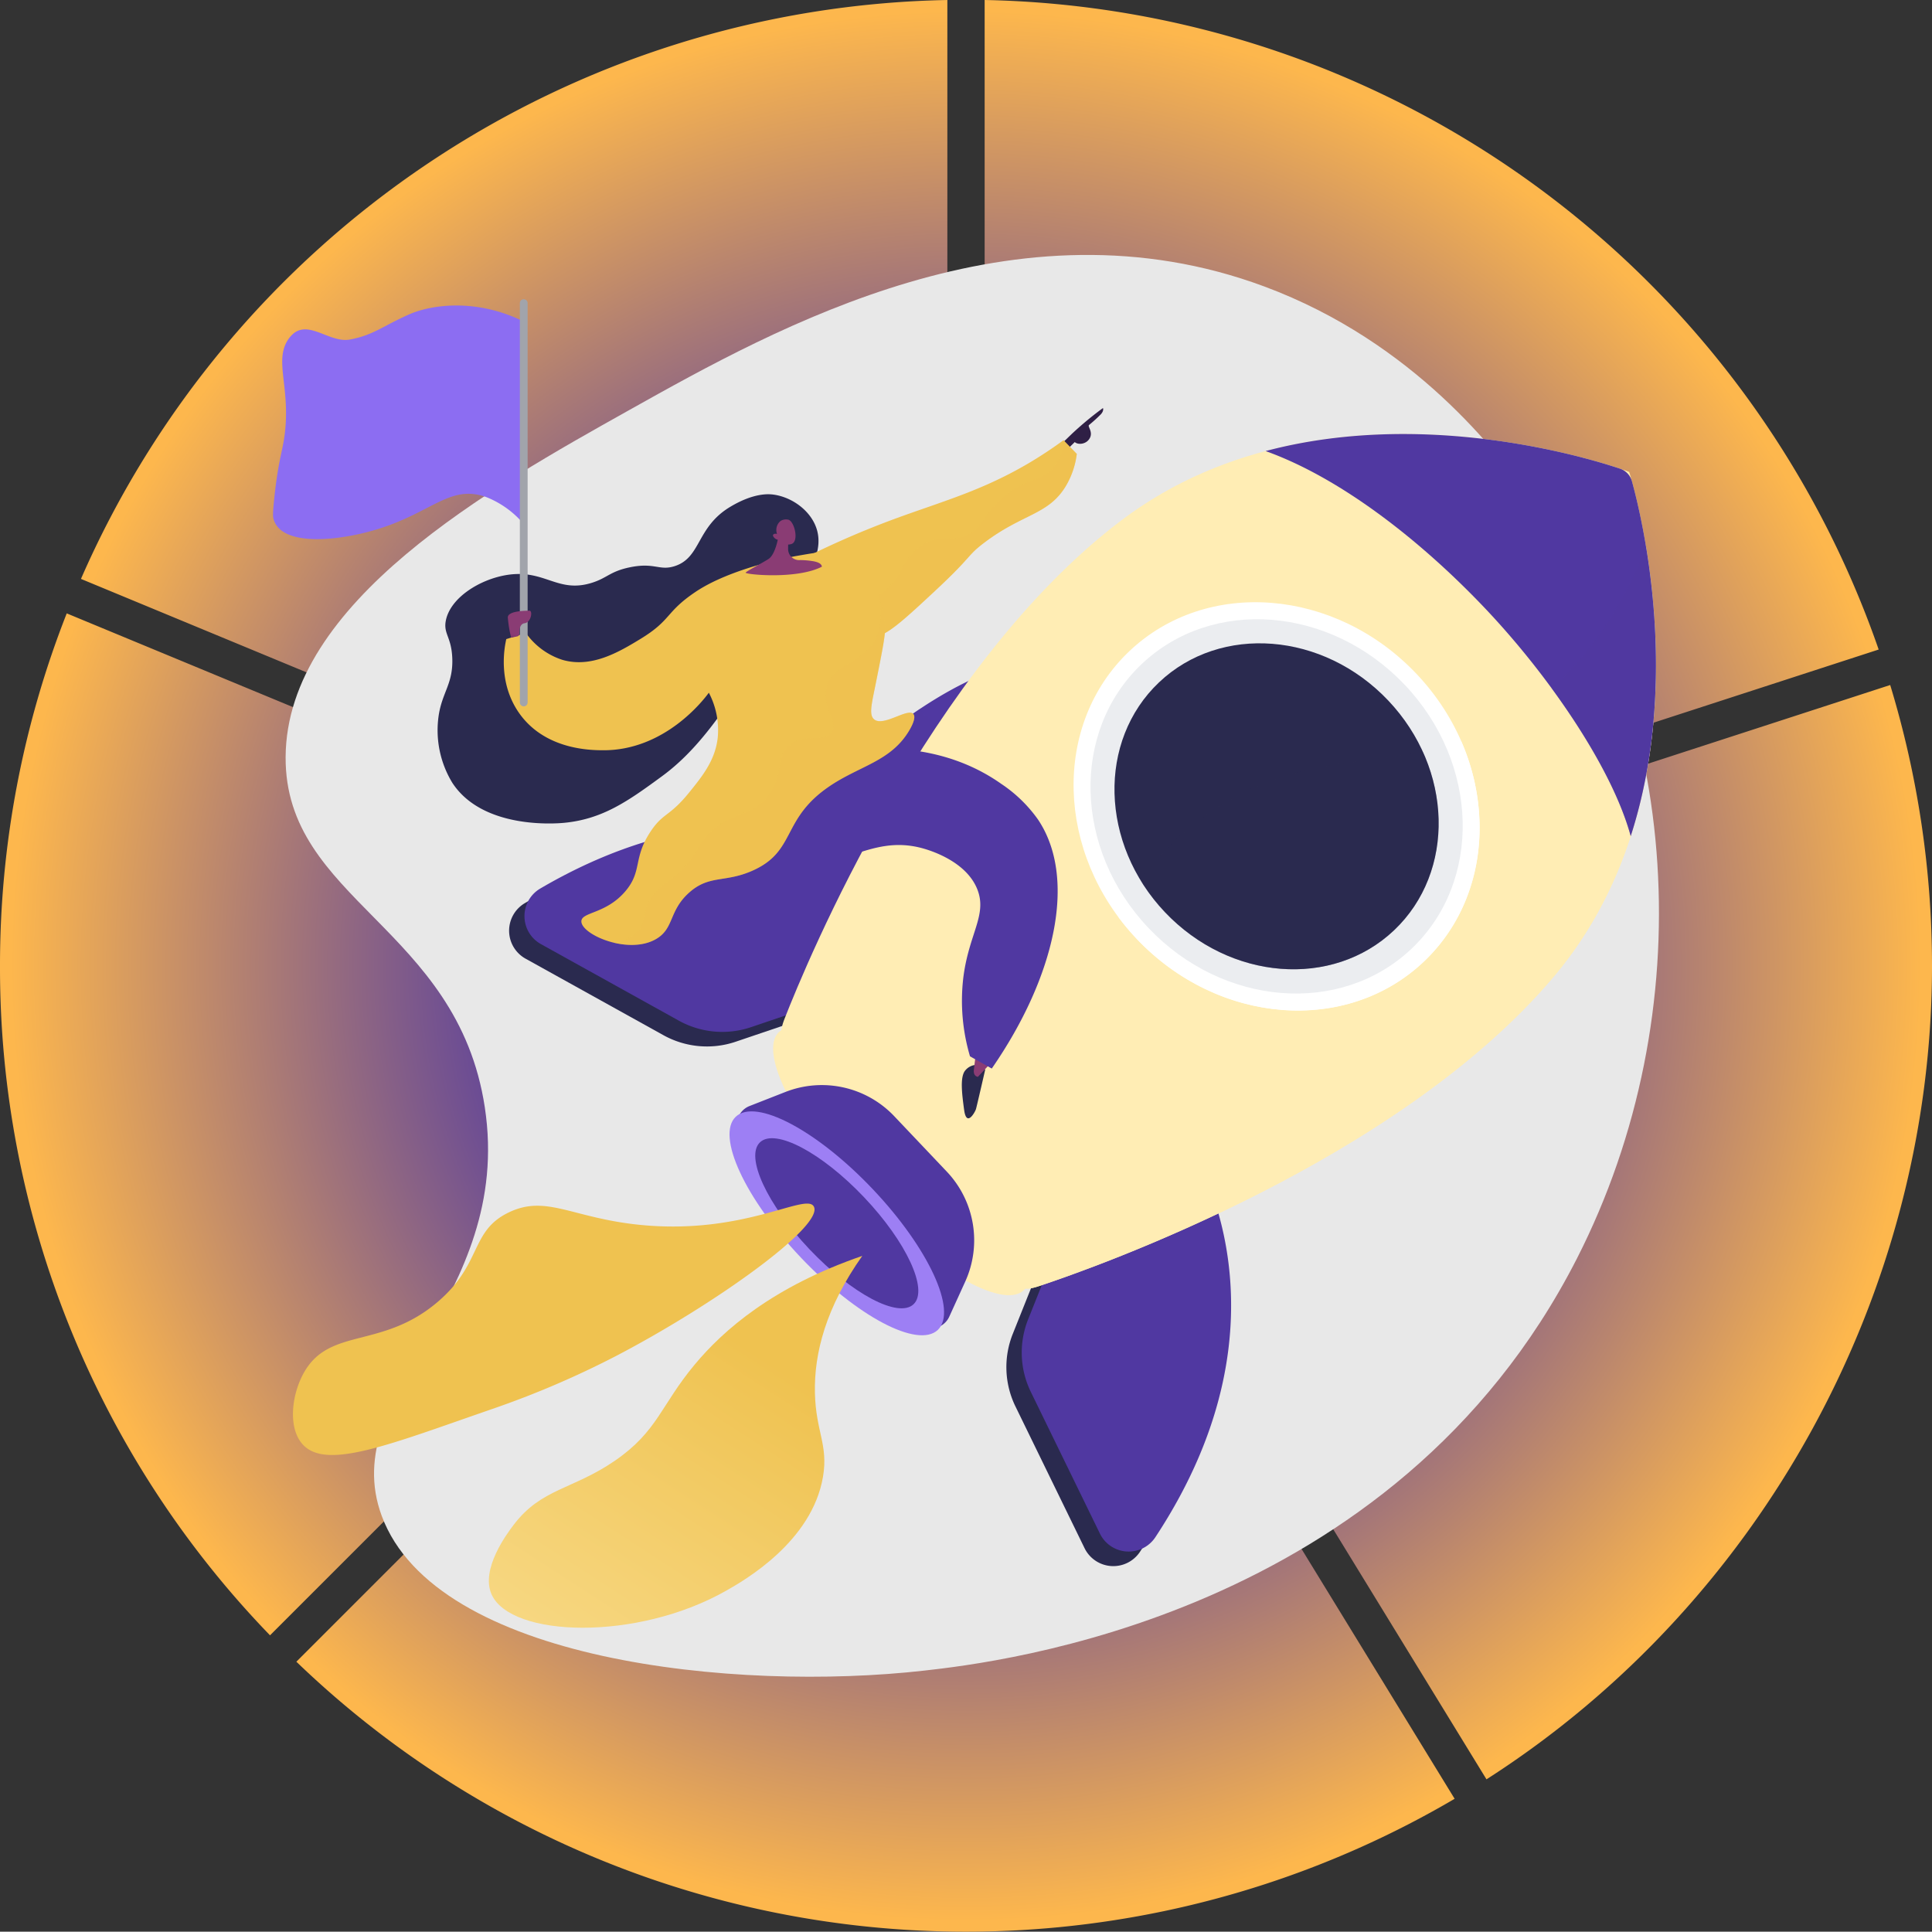 <svg xmlns="http://www.w3.org/2000/svg" xmlns:xlink="http://www.w3.org/1999/xlink" width="593.098" height="593" viewBox="0 0 593.098 593">
  <rect x="0" y="0" width="593.098" height="593" fill="#333333" stroke="none"/>
  <defs>
    <radialGradient id="radial-gradient" cx="0.5" cy="0.5" r="0.5" gradientTransform="translate(0)" gradientUnits="objectBoundingBox">
      <stop offset="0.427" stop-color="#5038a1"/>
      <stop offset="0.981" stop-color="#fdb74d"/>
    </radialGradient>
    <linearGradient id="linear-gradient" x1="70.391" y1="-50.555" x2="70.521" y2="-48.928" gradientUnits="objectBoundingBox">
      <stop offset="0" stop-color="#2f1f45"/>
      <stop offset="1" stop-color="#8a3c74"/>
    </linearGradient>
    <linearGradient id="linear-gradient-2" x1="6.425" y1="-4.503" x2="6.928" y2="-4.11" gradientUnits="objectBoundingBox">
      <stop offset="0" stop-color="#5038a1"/>
      <stop offset="0.996" stop-color="#414375"/>
    </linearGradient>
    <linearGradient id="linear-gradient-3" x1="7.208" y1="-5.372" x2="7.772" y2="-4.917" xlink:href="#linear-gradient-2"/>
    <linearGradient id="linear-gradient-4" x1="-8.371" y1="0.966" x2="-6.934" y2="0.966" gradientUnits="objectBoundingBox">
      <stop offset="0" stop-color="#5038a1"/>
      <stop offset="0.996" stop-color="#2a2a4f"/>
    </linearGradient>
    <linearGradient id="linear-gradient-5" x1="-1.628" y1="3.442" x2="-0.886" y2="3.442" xlink:href="#linear-gradient-4"/>
    <linearGradient id="linear-gradient-6" x1="-8.444" y1="0.95" x2="-7.007" y2="0.95" gradientUnits="objectBoundingBox">
      <stop offset="0" stop-color="#9d7ff4"/>
      <stop offset="0.996" stop-color="#5038a1"/>
    </linearGradient>
    <linearGradient id="linear-gradient-7" x1="2.408" y1="5.758" x2="3.708" y2="4.459" xlink:href="#linear-gradient-6"/>
    <linearGradient id="linear-gradient-8" x1="-1.436" y1="1.051" x2="-0.7" y2="0.259" gradientUnits="objectBoundingBox">
      <stop offset="0" stop-color="#efc250"/>
      <stop offset="0.996" stop-color="#ffedb4"/>
    </linearGradient>
    <linearGradient id="linear-gradient-9" x1="-1.965" y1="0.992" x2="-1.092" y2="0.08" xlink:href="#linear-gradient-8"/>
    <linearGradient id="linear-gradient-10" x1="-4.686" y1="0.68" x2="-3.327" y2="0.68" xlink:href="#linear-gradient-6"/>
    <linearGradient id="linear-gradient-11" x1="-19.58" y1="0.894" x2="-17.272" y2="0.018" xlink:href="#linear-gradient-6"/>
    <linearGradient id="linear-gradient-12" x1="-4.143" y1="1.11" x2="-3.032" y2="1.11" gradientUnits="objectBoundingBox">
      <stop offset="0.004" stop-color="#ebedf0"/>
      <stop offset="1" stop-color="#fff"/>
    </linearGradient>
    <linearGradient id="linear-gradient-13" x1="-4.515" y1="1.238" x2="-3.331" y2="1.238" xlink:href="#linear-gradient-12"/>
    <linearGradient id="linear-gradient-14" x1="-3.771" y1="0.817" x2="-4.069" y2="1.369" xlink:href="#linear-gradient-12"/>
    <linearGradient id="linear-gradient-15" x1="-5.225" y1="2.06" x2="-4.189" y2="0.7" xlink:href="#linear-gradient-4"/>
    <linearGradient id="linear-gradient-16" x1="-11.022" y1="2.138" x2="-10.896" y2="1.652" xlink:href="#linear-gradient-8"/>
    <linearGradient id="linear-gradient-17" x1="-4.98" y1="2.202" x2="-3.744" y2="2.202" xlink:href="#linear-gradient-6"/>
    <linearGradient id="linear-gradient-18" x1="-10.746" y1="1.834" x2="-11.472" y2="2.572" xlink:href="#linear-gradient-6"/>
    <linearGradient id="linear-gradient-19" x1="-14.359" y1="2.318" x2="-15.086" y2="3.057" xlink:href="#linear-gradient-4"/>
    <linearGradient id="linear-gradient-20" x1="-5.517" y1="2.64" x2="-4.449" y2="0.501" xlink:href="#linear-gradient-4"/>
    <linearGradient id="linear-gradient-21" x1="1.935" y1="3.84" x2="1.21" y2="6.183" xlink:href="#linear-gradient-8"/>
    <linearGradient id="linear-gradient-22" x1="6.753" y1="4.108" x2="5.74" y2="5.692" xlink:href="#linear-gradient-8"/>
    <linearGradient id="linear-gradient-23" x1="65.334" y1="-41.025" x2="66.27" y2="-40.249" xlink:href="#linear-gradient"/>
    <linearGradient id="linear-gradient-24" x1="11.637" y1="-9.543" x2="12.657" y2="-9.543" xlink:href="#linear-gradient-8"/>
    <linearGradient id="linear-gradient-25" x1="116.326" y1="-65.583" x2="115.493" y2="-62.544" xlink:href="#linear-gradient"/>
    <linearGradient id="linear-gradient-26" x1="13.237" y1="-9.431" x2="14.41" y2="-9.431" xlink:href="#linear-gradient-8"/>
    <linearGradient id="linear-gradient-27" x1="6.792" y1="-4.03" x2="7.602" y2="-4.03" xlink:href="#linear-gradient-2"/>
    <linearGradient id="linear-gradient-28" x1="5.894" y1="-3.468" x2="6.924" y2="-3.468" xlink:href="#linear-gradient-8"/>
    <linearGradient id="linear-gradient-29" x1="29.641" y1="-33.8" x2="29.51" y2="-33.187" xlink:href="#linear-gradient"/>
    <linearGradient id="linear-gradient-30" x1="7.697" y1="-3.85" x2="9.106" y2="-3.85" xlink:href="#linear-gradient-8"/>
    <linearGradient id="linear-gradient-31" x1="98.803" y1="-58.751" x2="97.31" y2="-57.1" xlink:href="#linear-gradient"/>
    <linearGradient id="linear-gradient-32" x1="28.632" y1="-0.607" x2="26.786" y2="1.597" gradientUnits="objectBoundingBox">
      <stop offset="0" stop-color="#5c2ef2"/>
      <stop offset="1" stop-color="#8c6df2"/>
    </linearGradient>
    <linearGradient id="linear-gradient-33" x1="0.159" y1="1.763" x2="0.349" y2="0.887" xlink:href="#linear-gradient"/>
  </defs>
  <g id="Grupo_161324" data-name="Grupo 161324" transform="translate(1717.216 714.643)">
    <path id="Unión_1" data-name="Unión 1" d="M90.979,510.123,211.223,389.881A125.74,125.74,0,0,0,357.731,407.26l88.823,144.947A296.313,296.313,0,0,1,90.979,510.123ZM367.5,401.275a127.885,127.885,0,0,0,55.684-104.82,125.721,125.721,0,0,0-4.63-33.627l161.711-52.538A296.229,296.229,0,0,1,593.1,296.455c0,100.29-52.323,195.707-136.769,249.778ZM0,296.455A294.855,294.855,0,0,1,20.489,188.3l157.086,65.075A125.876,125.876,0,0,0,203.131,381.79L82.893,502.022A294.667,294.667,0,0,1,0,296.455ZM302.272,170.027V0A296.578,296.578,0,0,1,576.726,199.4L415.015,251.943A125.358,125.358,0,0,0,302.272,170.027Zm-277.419,7.69A296.328,296.328,0,0,1,290.826,0V170.021a127.011,127.011,0,0,0-108.9,72.764Z" transform="translate(-1717.216 -714.643)" fill="url(#radial-gradient)"/>
    <g id="Grupo_161323" data-name="Grupo 161323" transform="translate(-1633.397 -636.381)">
      <path id="Trazado_232413" data-name="Trazado 232413" d="M-1117.7-446.179c-9.332-12.831-34.956-47.117-81.183-64.313-76.459-28.443-149.125,12.243-195.049,37.955-42.548,23.823-105.165,58.882-105.432,106.486-.245,43.891,52.771,52.24,61.151,107.54,8.954,59.086-45.877,87.122-31.63,125.464,16.6,44.669,108.632,54.015,166.582,47.445,22.259-2.524,144.186-16.347,200.32-126.518C-1064.448-287.667-1070.66-381.5-1117.7-446.179Z" transform="translate(1503.225 520.188)" fill="#e8e8e8"/>
      <g id="Grupo_161314" data-name="Grupo 161314" transform="translate(172.321 124.368)">
        <path id="Trazado_232414" data-name="Trazado 232414" d="M-904.562,19.065s-3.224.48-3.553,2.046-.666,3.22.629,7.493,1.149,6.1,2.709,6.372S-900.177,23.877-904.562,19.065Z" transform="translate(977.792 73.6)" fill="#2a2a4f"/>
        <path id="Trazado_232415" data-name="Trazado 232415" d="M-902.317,7.841c-.027.311-1.181,3.818-1.844,5.813a1.924,1.924,0,0,0,.737,2.191h0a2.356,2.356,0,0,0,3.206-.5,57.69,57.69,0,0,0,4.108-5.9Z" transform="translate(975.308 80.306)" fill="url(#linear-gradient)"/>
        <path id="Trazado_232416" data-name="Trazado 232416" d="M-1080.462-167.876c-2.748-5.468,12.443-18.124,14.464-19.807,3.978-3.314,42.344-34.587,64.678-19.315,18.8,12.855,12.369,49.208,11.109,56.329a90.079,90.079,0,0,1-13.2,33.2l-7.352-4.091c-1.585-7.932-2.549-14.612-3.153-19.515a207.763,207.763,0,0,1-1.9-22.426c-.311-13.679,1.276-16.387-.914-18.076-4.84-3.733-14.892,7.724-35.912,13.4C-1061.451-165.8-1077.953-162.884-1080.462-167.876Z" transform="translate(1080.793 211.176)" fill="url(#linear-gradient-2)"/>
        <path id="Trazado_232417" data-name="Trazado 232417" d="M-1066-168.813a140.56,140.56,0,0,1,11.494-8.508,11.112,11.112,0,0,0,5.354,4.306c7.4,2.531,12.614-6.305,25.614-6.561,3.325-.066,12.443-.246,17.042,5.4,5.495,6.748-1.537,14.354,3.1,29.455,2.406,7.835,4.892,7.722,5.216,13.558.511,9.213-5.5,12.776-5.139,20.847a17.62,17.62,0,0,0,2.326,7.735c-.833,1.437-1.654,2.8-2.422,3.982l-7.352-4.091c-1.585-7.932-2.549-14.612-3.153-19.515a207.763,207.763,0,0,1-1.9-22.426c-.311-13.679,1.276-16.386-.914-18.076-4.84-3.733-14.892,7.724-35.912,13.4-8.811,2.378-25.313,5.294-27.822.3C-1083.21-154.473-1068.019-167.13-1066-168.813Z" transform="translate(1080.793 192.305)" opacity="0.3" fill="url(#linear-gradient-3)" style="mix-blend-mode: multiply;isolation: isolate"/>
      </g>
      <g id="Grupo_161320" data-name="Grupo 161320" transform="translate(6.114 54.977)">
        <g id="Grupo_161319" data-name="Grupo 161319" transform="translate(66.355)">
          <g id="Grupo_161315" data-name="Grupo 161315" transform="translate(0 124.405)">
            <path id="Trazado_232418" data-name="Trazado 232418" d="M-897.6,172.561s33.926,51.22-10.974,119.31a9.823,9.823,0,0,1-17.021-1.128l-21.21-43.5a27.518,27.518,0,0,1-.82-22.266l14.776-37Z" transform="translate(1102.245 -73.133)" fill="url(#linear-gradient-4)"/>
            <path id="Trazado_232419" data-name="Trazado 232419" d="M-1204.329-59.509s-49.348-36.6-119.724,4.627a9.823,9.823,0,0,0,.223,17.057l42.316,23.488a27.517,27.517,0,0,0,22.191,2l37.728-12.792Z" transform="translate(1328.893 74.485)" fill="url(#linear-gradient-5)"/>
          </g>
          <g id="Grupo_161316" data-name="Grupo 161316" transform="translate(4.715 119.934)">
            <path id="Trazado_232420" data-name="Trazado 232420" d="M-885.885,161.452s33.926,51.22-10.974,119.311a9.823,9.823,0,0,1-17.021-1.128l-21.21-43.5a27.518,27.518,0,0,1-.82-22.266l14.776-37Z" transform="translate(1090.531 -62.024)" fill="url(#linear-gradient-6)"/>
            <path id="Trazado_232421" data-name="Trazado 232421" d="M-1192.615-70.617s-49.347-36.6-119.724,4.627a9.824,9.824,0,0,0,.223,17.057l42.316,23.488a27.519,27.519,0,0,0,22.191,2l37.728-12.792Z" transform="translate(1317.178 85.593)" fill="url(#linear-gradient-7)"/>
          </g>
          <path id="Trazado_232422" data-name="Trazado 232422" d="M-1016.892-357.021c64.929-49.175,155.948-15.051,155.981-14.929.12.04,29.361,92.746-23.186,154.97-47.663,56.44-140.373,89.135-158.126,95.013-1.91.632-4.977,1.434-5.8-.4-15.909-35.737-40.558-60.409-72.153-76.048-1.749-.865-.739-3.828-.028-5.645C-1113.486-221.246-1075.889-312.339-1016.892-357.021Z" transform="translate(1204.754 383.59)" fill="url(#linear-gradient-8)"/>
          <g id="Grupo_161317" data-name="Grupo 161317" transform="translate(126.162 34.654)" style="mix-blend-mode: multiply;isolation: isolate">
            <path id="Trazado_232423" data-name="Trazado 232423" d="M-929.555-213.71c36.3-27.256,64.206-9.96,98.833-33.281,12.644-8.515,27.236-23.156,38.174-50.5,5.195,31.489,7.909,88.989-28.376,131.956C-868.588-109.091-961.3-76.4-979.051-70.518c-1.91.632-4.977,1.434-5.8-.4a157.171,157.171,0,0,0-30.575-45.948,104.163,104.163,0,0,0,30.079-18.756C-955.418-162.531-962.625-188.876-929.555-213.71Z" transform="translate(1015.421 297.487)" fill="url(#linear-gradient-9)"/>
          </g>
          <path id="Trazado_232424" data-name="Trazado 232424" d="M-684.46-330.033c-19.378-20.435-44.046-39.957-67.413-48.322,48.219-12.788,96.856,1.4,108.826,5.416a5.619,5.619,0,0,1,3.631,3.829c3.372,12.166,14.958,61.488-.368,108.959C-645.549-281.329-665.081-309.6-684.46-330.033Z" transform="translate(984.105 383.586)" fill="url(#linear-gradient-10)"/>
          <path id="Trazado_232425" data-name="Trazado 232425" d="M-504.724-297.482q.037.22.073.442c.041.251.082.5.122.758s.081.509.121.766.076.488.113.735c.041.272.083.547.124.822.035.236.07.473.105.711.042.291.085.585.126.88q.049.344.1.69.064.464.128.934.045.333.089.668.065.491.128.99.041.321.081.644.065.517.127,1.04.038.315.075.632.063.537.124,1.081.035.307.068.617.062.563.121,1.133.031.3.061.6.06.586.117,1.178l.056.581q.057.609.112,1.224.025.28.049.561.054.63.105,1.267l.043.549q.05.65.1,1.307.019.267.038.535.046.669.09,1.344.016.261.032.524.042.688.081,1.383c.009.169.018.338.027.507q.037.709.07,1.423c.008.163.014.328.022.492q.032.727.059,1.459c.006.159.011.319.017.479q.026.747.047,1.5c0,.151.008.3.012.455q.02.767.034,1.541c0,.146,0,.293.007.439q.013.785.02,1.576c0,.142,0,.285,0,.428q.005.8,0,1.6c0,.139,0,.279,0,.419q0,.815-.011,1.636c0,.133,0,.266-.006.4q-.011.832-.028,1.67c0,.128-.006.258-.009.386q-.019.849-.046,1.7c0,.122-.008.244-.012.366q-.03.866-.066,1.737c0,.117-.01.235-.016.352q-.039.881-.086,1.768c-.006.11-.012.22-.018.33q-.05.9-.108,1.8c-.006.1-.014.209-.021.313q-.061.914-.13,1.833c-.007.1-.015.2-.023.293q-.072.929-.154,1.863c-.008.093-.017.187-.026.28q-.085.943-.179,1.89c-.008.084-.017.168-.026.252q-.1.962-.206,1.928c-.008.076-.018.151-.026.227q-.112.979-.234,1.961-.013.1-.026.2-.126,1-.263,2l-.024.169q-.141,1.017-.3,2.037l-.021.135q-.158,1.037-.329,2.078c-.005.033-.011.066-.017.1q-.175,1.059-.365,2.122c0,.017-.006.033-.009.05a152.821,152.821,0,0,1-4.959,19.986c-3.685-13.535-13-29.965-24.293-45.4C-523.6-263.094-513.091-276.57-504.724-297.482Z" transform="translate(853.758 332.138)" opacity="0.3" fill="url(#linear-gradient-11)" style="mix-blend-mode: multiply;isolation: isolate"/>
          <ellipse id="Elipse_6705" data-name="Elipse 6705" cx="59.142" cy="65.671" rx="59.142" ry="65.671" transform="matrix(0.726, -0.688, 0.688, 0.726, 147.497, 107.328)" fill="url(#linear-gradient-12)"/>
          <path id="Trazado_232426" data-name="Trazado 232426" d="M-839.165-124.972c29.618-22.242,53.653-14.819,80.31-24.006,10.191,23.5,6.458,50.437-11.551,67.514-23.7,22.475-63.146,19.361-88.1-6.957a73.574,73.574,0,0,1-5.639-6.708A82.264,82.264,0,0,1-839.165-124.972Z" transform="translate(1051.194 243.402)" fill="url(#linear-gradient-13)" style="mix-blend-mode: multiply;isolation: isolate"/>
          <ellipse id="Elipse_6706" data-name="Elipse 6706" cx="54.211" cy="60.195" rx="54.211" ry="60.195" transform="matrix(0.726, -0.688, 0.688, 0.726, 154.843, 107.908)" fill="url(#linear-gradient-14)"/>
          <ellipse id="Elipse_6707" data-name="Elipse 6707" cx="47.223" cy="52.436" rx="47.223" ry="52.436" transform="translate(165.252 108.73) rotate(-43.479)" fill="url(#linear-gradient-15)"/>
          <ellipse id="Elipse_6708" data-name="Elipse 6708" cx="16.137" cy="54.617" rx="16.137" ry="54.617" transform="translate(71.13 194.679) rotate(-43.479)" fill="url(#linear-gradient-16)"/>
          <path id="Trazado_232427" data-name="Trazado 232427" d="M-1106.859,122.57l16.129,17.01a30.634,30.634,0,0,1,5.66,33.753l-4.9,10.774a6.139,6.139,0,0,1-10.043,1.684l-53.488-56.407a6.139,6.139,0,0,1,2.214-9.94l11.019-4.318A30.634,30.634,0,0,1-1106.859,122.57Z" transform="translate(1225.097 86.853)" fill="url(#linear-gradient-17)"/>
          <ellipse id="Elipse_6709" data-name="Elipse 6709" cx="15.228" cy="45.074" rx="15.228" ry="45.074" transform="matrix(0.726, -0.688, 0.688, 0.726, 58.529, 220.059)" fill="url(#linear-gradient-18)"/>
          <ellipse id="Elipse_6710" data-name="Elipse 6710" cx="11.573" cy="34.256" rx="11.573" ry="34.256" transform="translate(68.625 225.394) rotate(-43.479)" fill="url(#linear-gradient-19)"/>
          <g id="Grupo_161318" data-name="Grupo 161318" transform="translate(193.826 97.586)" opacity="0.3" style="mix-blend-mode: color-burn;isolation: isolate">
            <path id="Trazado_232428" data-name="Trazado 232428" d="M-829.1-120.277c25.191-18.916,46.342-16.376,68.5-20.845,8.6,18.959,5.744,40.908-8.851,54.749-18.925,17.946-50.42,15.459-70.347-5.555a58.06,58.06,0,0,1-7.507-9.817A81.6,81.6,0,0,1-829.1-120.277Z" transform="translate(847.3 141.122)" fill="url(#linear-gradient-20)"/>
          </g>
        </g>
        <path id="Trazado_232429" data-name="Trazado 232429" d="M-1333.836,204.365c3,6.059-30.606,30.069-60.481,45.689a282.646,282.646,0,0,1-38.328,16.428c-31.8,11.008-50.813,18.755-58.071,10.915-4.743-5.123-3.449-15.608.467-22.351,7.975-13.733,23.916-6.94,40.936-21.475,13.761-11.752,9.865-21.766,21.876-27.487,11.5-5.475,19.244,1.706,40.006,3.835C-1355.216,213.222-1336.094,199.805-1333.836,204.365Z" transform="translate(1493.763 32.839)" fill="url(#linear-gradient-21)"/>
        <path id="Trazado_232430" data-name="Trazado 232430" d="M-1229.7,243.292c-27.473,9.451-42.64,22.794-51.443,33.359-10.449,12.539-11.354,20.471-24.48,29.507-12.938,8.907-22.63,8.48-31.14,19.754-1.9,2.514-10.219,13.539-6.728,21.32,5.911,13.172,44.513,14.458,72.026-1.168,5.406-3.07,26.333-14.956,29.708-34.988,1.651-9.8-2.2-13.806-2.482-25.655C-1244.534,273.1-1240.807,259-1229.7,243.292Z" transform="translate(1404.478 9.008)" fill="url(#linear-gradient-22)"/>
      </g>
      <g id="Grupo_161322" data-name="Grupo 161322" transform="translate(0 13.603)">
        <path id="Trazado_232431" data-name="Trazado 232431" d="M-1270.364-312.139c1.861-3.14,5.1-8.775,3.376-14.628-1.654-5.633-7.4-9.924-13.235-10.766-1.428-.206-5.995-.659-13.325,3.715-10.494,6.262-8.909,15.575-17.069,18.223-4.783,1.552-6.137-1.254-13.946.4-5.938,1.259-6.774,3.225-11.427,4.7-10.6,3.372-14.505-4.214-26.1-2.391-8.315,1.307-17.385,6.95-18.8,13.972-.83,4.118,1.724,4.987,1.972,11.619.287,7.713-3.026,10.323-4.151,17.386a31,31,0,0,0,4.179,20.864c9.38,14.319,31.83,12.494,34.27,12.262,11.906-1.133,19.757-6.735,30.1-14.321C-1300.409-261.448-1290.394-278.345-1270.364-312.139Z" transform="translate(1433.946 397.517)" fill="#2a2a4f"/>
        <path id="Trazado_232432" data-name="Trazado 232432" d="M-910.926-391.091l4.573-4.415q1.778-1.667,3.788-3.377c1.956-1.658,3.875-3.157,5.725-4.509,0,0,.385.787-.66,1.927a48.352,48.352,0,0,1-3.623,3.285c-.508.434,1.307,2.077.234,4.036s-3.666,2.092-4.6,1.19l-3.361,3.261Z" transform="translate(1151.613 436.796)" fill="url(#linear-gradient-23)"/>
        <path id="Trazado_232433" data-name="Trazado 232433" d="M-1030-378.9l4.068,4.21a25.344,25.344,0,0,1-3.382,9.912c-5.385,8.889-13.216,8.356-25.158,17.449-5.353,4.076-3.27,3.8-15.022,14.74-9.766,9.1-14.728,13.652-18.594,14.081-12.326,1.371-23.5-18.649-25.437-22.2a273.143,273.143,0,0,1,30.226-13.493c16.875-6.322,30.852-9.608,48.354-21.245C-1032.836-376.853-1031.133-378.072-1030-378.9Z" transform="translate(1272.673 422.163)" fill="url(#linear-gradient-24)"/>
        <path id="Trazado_232434" data-name="Trazado 232434" d="M-978.687,97.478a2.719,2.719,0,0,1-.356.043,4.655,4.655,0,0,0-3.685,1.984c-1.338,2.072-.877,6.57-.126,11.94s3.373.489,3.618-.341S-976.4,99-976.4,99Z" transform="translate(1195.026 137.51)" fill="#2a2a4f"/>
        <path id="Trazado_232435" data-name="Trazado 232435" d="M-968.872,91.563l-4.33,4.624s-1.479-.117-1.24-2.1l.6-4.991Z" transform="translate(1189.581 142.521)" fill="url(#linear-gradient-25)"/>
        <path id="Trazado_232436" data-name="Trazado 232436" d="M-1063.549-337.34c1.015-1.886,3.411-7.43,9.027-9.939,4.468-2,6.5-.072,11.155-1.869,5.735-2.213,5.258-6.134,11.735-11.747,7.469-6.471,11.792-4.452,15.819-9.617a15.77,15.77,0,0,0,3.077-7.714l3.806,3.938a25.345,25.345,0,0,1-3.382,9.912c-5.385,8.889-13.216,8.356-25.158,17.449-5.353,4.076-3.27,3.8-15.023,14.74-9.766,9.095-14.728,13.652-18.594,14.081-5.039.561-9.884-2.455-13.986-6.457C-1071.531-328.253-1065.87-333.025-1063.549-337.34Z" transform="translate(1255.671 421.759)" opacity="0.3" fill="url(#linear-gradient-26)" style="mix-blend-mode: multiply;isolation: isolate"/>
        <path id="Trazado_232437" data-name="Trazado 232437" d="M-1129.727-141.266c7.624-1.875,34.536-7.5,57.016,8.406a42.951,42.951,0,0,1,11.252,10.951c12.063,18.022,5.278,48.214-14.218,76.41l-6.68-3.749a60.15,60.15,0,0,1-2.056-24.144c1.678-13.436,7.331-19.142,4.373-26.938-3.405-8.975-15.031-12.3-17.216-12.876-16.227-4.269-25.458,8.026-39.9,3.8-7.484-2.191-12.615-7.719-15.938-12.466Z" transform="translate(1296.317 281.666)" fill="url(#linear-gradient-27)"/>
        <path id="Trazado_232438" data-name="Trazado 232438" d="M-1326.149-268.818A21.931,21.931,0,0,0-1315-260.6c8.916,2.615,17.31-2.331,23.971-6.386,9.655-5.878,7.623-8.181,16.886-14.427,10.807-7.286,28.857-10.681,31.057-11.066,6.364-1.115,9.593-1.658,11.916-.971,8.665,2.563,15.231,13.341,15.3,22.968.018,2.712-1.023,7.886-3.108,18.235-1.1,5.437-1.876,8.631-.264,9.943,2.855,2.322,10.324-3.6,12.017-1.671,1.041,1.187-.891,4.447-1.242,5.041-5.648,9.563-15.2,10.8-24.628,17.237-14.767,10.092-10.008,19.844-23.521,25.837-8.521,3.779-13.286,1.176-19.516,6.805-6.185,5.589-4.488,10.866-9.986,14.127-8.47,5.024-22.976-1.284-23.014-5.357-.028-2.954,7.574-2.215,13.563-9.333,5.206-6.186,2.219-10.019,7.673-18.251,3.893-5.877,5.754-4.433,11.966-12.135,4.022-4.986,7.907-9.8,8.664-16.74A24.681,24.681,0,0,0-1270-250.494c-1.465,2-13.482,17.889-32.745,17.662-3.76-.044-17.581-.207-25.46-11.368-6.77-9.59-4.458-20.65-3.976-22.758Z" transform="translate(1403.786 371.286)" fill="url(#linear-gradient-28)"/>
        <path id="Trazado_232439" data-name="Trazado 232439" d="M-1138.168-308.92s-.825,6.778-3.32,8.338-6.53,3.6-6.974,4.153,15.5,2.211,23.38-1.8c0,0,.254-1.291-3.005-1.752a24.62,24.62,0,0,0-3.656-.292,3.394,3.394,0,0,1-3.688-3.388l.017-3.751Z" transform="translate(1293.553 380.346)" fill="url(#linear-gradient-29)"/>
        <path id="Trazado_232440" data-name="Trazado 232440" d="M-1240.475-157.135c1.381-2.53.514-4.846,3.169-8.966,2.929-4.547,6.027-4.9,10.67-10.005,3.286-3.615,2.7-4.506,5.458-7.949,7.441-9.3,14.334-6.106,19.942-13.778,4.914-6.724,1.756-12.1,7.018-15.629,4.859-3.258,9.92-.263,12.166-3.45,2.407-3.416-2.895-7.584-1.59-13.6,1.567-7.226,10.557-7.412,14.8-14.468,1.617-2.687,2.744-6.737,1.565-13.041a25.527,25.527,0,0,1,1.765,8.89c.018,2.712-1.023,7.886-3.108,18.235-1.1,5.437-1.876,8.631-.264,9.943,2.855,2.322,10.324-3.6,12.017-1.671,1.041,1.187-.891,4.447-1.242,5.041-5.648,9.563-15.2,10.8-24.628,17.237-14.767,10.092-10.008,19.845-23.521,25.837-8.521,3.779-13.286,1.176-19.516,6.805-6.185,5.589-4.488,10.866-9.986,14.127-3.717,2.205-8.6,2.226-12.906,1.212C-1243.892-153.331-1241.557-155.155-1240.475-157.135Z" transform="translate(1353.422 349.932)" opacity="0.3" fill="url(#linear-gradient-30)" style="mix-blend-mode: multiply;isolation: isolate"/>
        <path id="Trazado_232441" data-name="Trazado 232441" d="M-1126.08-312.22a3.75,3.75,0,0,0,4.191,1.291c2.286-.842.9-6.751-.917-7.419a3.211,3.211,0,0,0-2.46.347,3.562,3.562,0,0,0-1.105,4.009c-.579-.166-1.088-.012-1.214.275-.161.364.331.857.442.969A1.944,1.944,0,0,0-1126.08-312.22Z" transform="translate(1281.093 386.047)" fill="url(#linear-gradient-31)"/>
        <g id="Grupo_161321" data-name="Grupo 161321">
          <path id="Trazado_232442" data-name="Trazado 232442" d="M-1431.947-476.666c-14.514-7.2-28.355-5.256-35.266-2.2-8.17,3.615-10.88,6.328-18.112,7.693-6.428,1.214-13.1-6.671-18.112-1.1a8.988,8.988,0,0,0-1.219,1.648c-3.589,6.2.651,13.7-.522,26.789-.6,6.7-2.052,8.557-3.4,21.431-.511,4.9-.4,5.616-.261,6.182,2.2,8.687,19.612,7.045,31.87,3.3,16.9-5.167,22.341-13.834,33.438-9.891a28.967,28.967,0,0,1,11.493,8.243C-1433.166-435.178-1430.815-456.059-1431.947-476.666Z" transform="translate(1508.953 483.535)" fill="url(#linear-gradient-32)"/>
          <path id="Trazado_232443" data-name="Trazado 232443" d="M-1319.505-361.413a1.194,1.194,0,0,0,1.194-1.195V-485.2a1.194,1.194,0,0,0-1.194-1.195,1.194,1.194,0,0,0-1.194,1.195v122.587A1.194,1.194,0,0,0-1319.505-361.413Z" transform="translate(1396.466 486.39)" fill="#a1a4ab"/>
        </g>
        <path id="Trazado_232444" data-name="Trazado 232444" d="M-1328.854-240.563a37.274,37.274,0,0,1-1.02-6.2c0-2.052,5.643-2.052,6.669-2.052s.513,3.591-1.539,3.848c-1.482.186-1.626,2.142-1.592,3.215a.819.819,0,0,1-.666.832Z" transform="translate(1401.947 344.431)" fill="url(#linear-gradient-33)"/>
      </g>
    </g>
  </g>
</svg>
